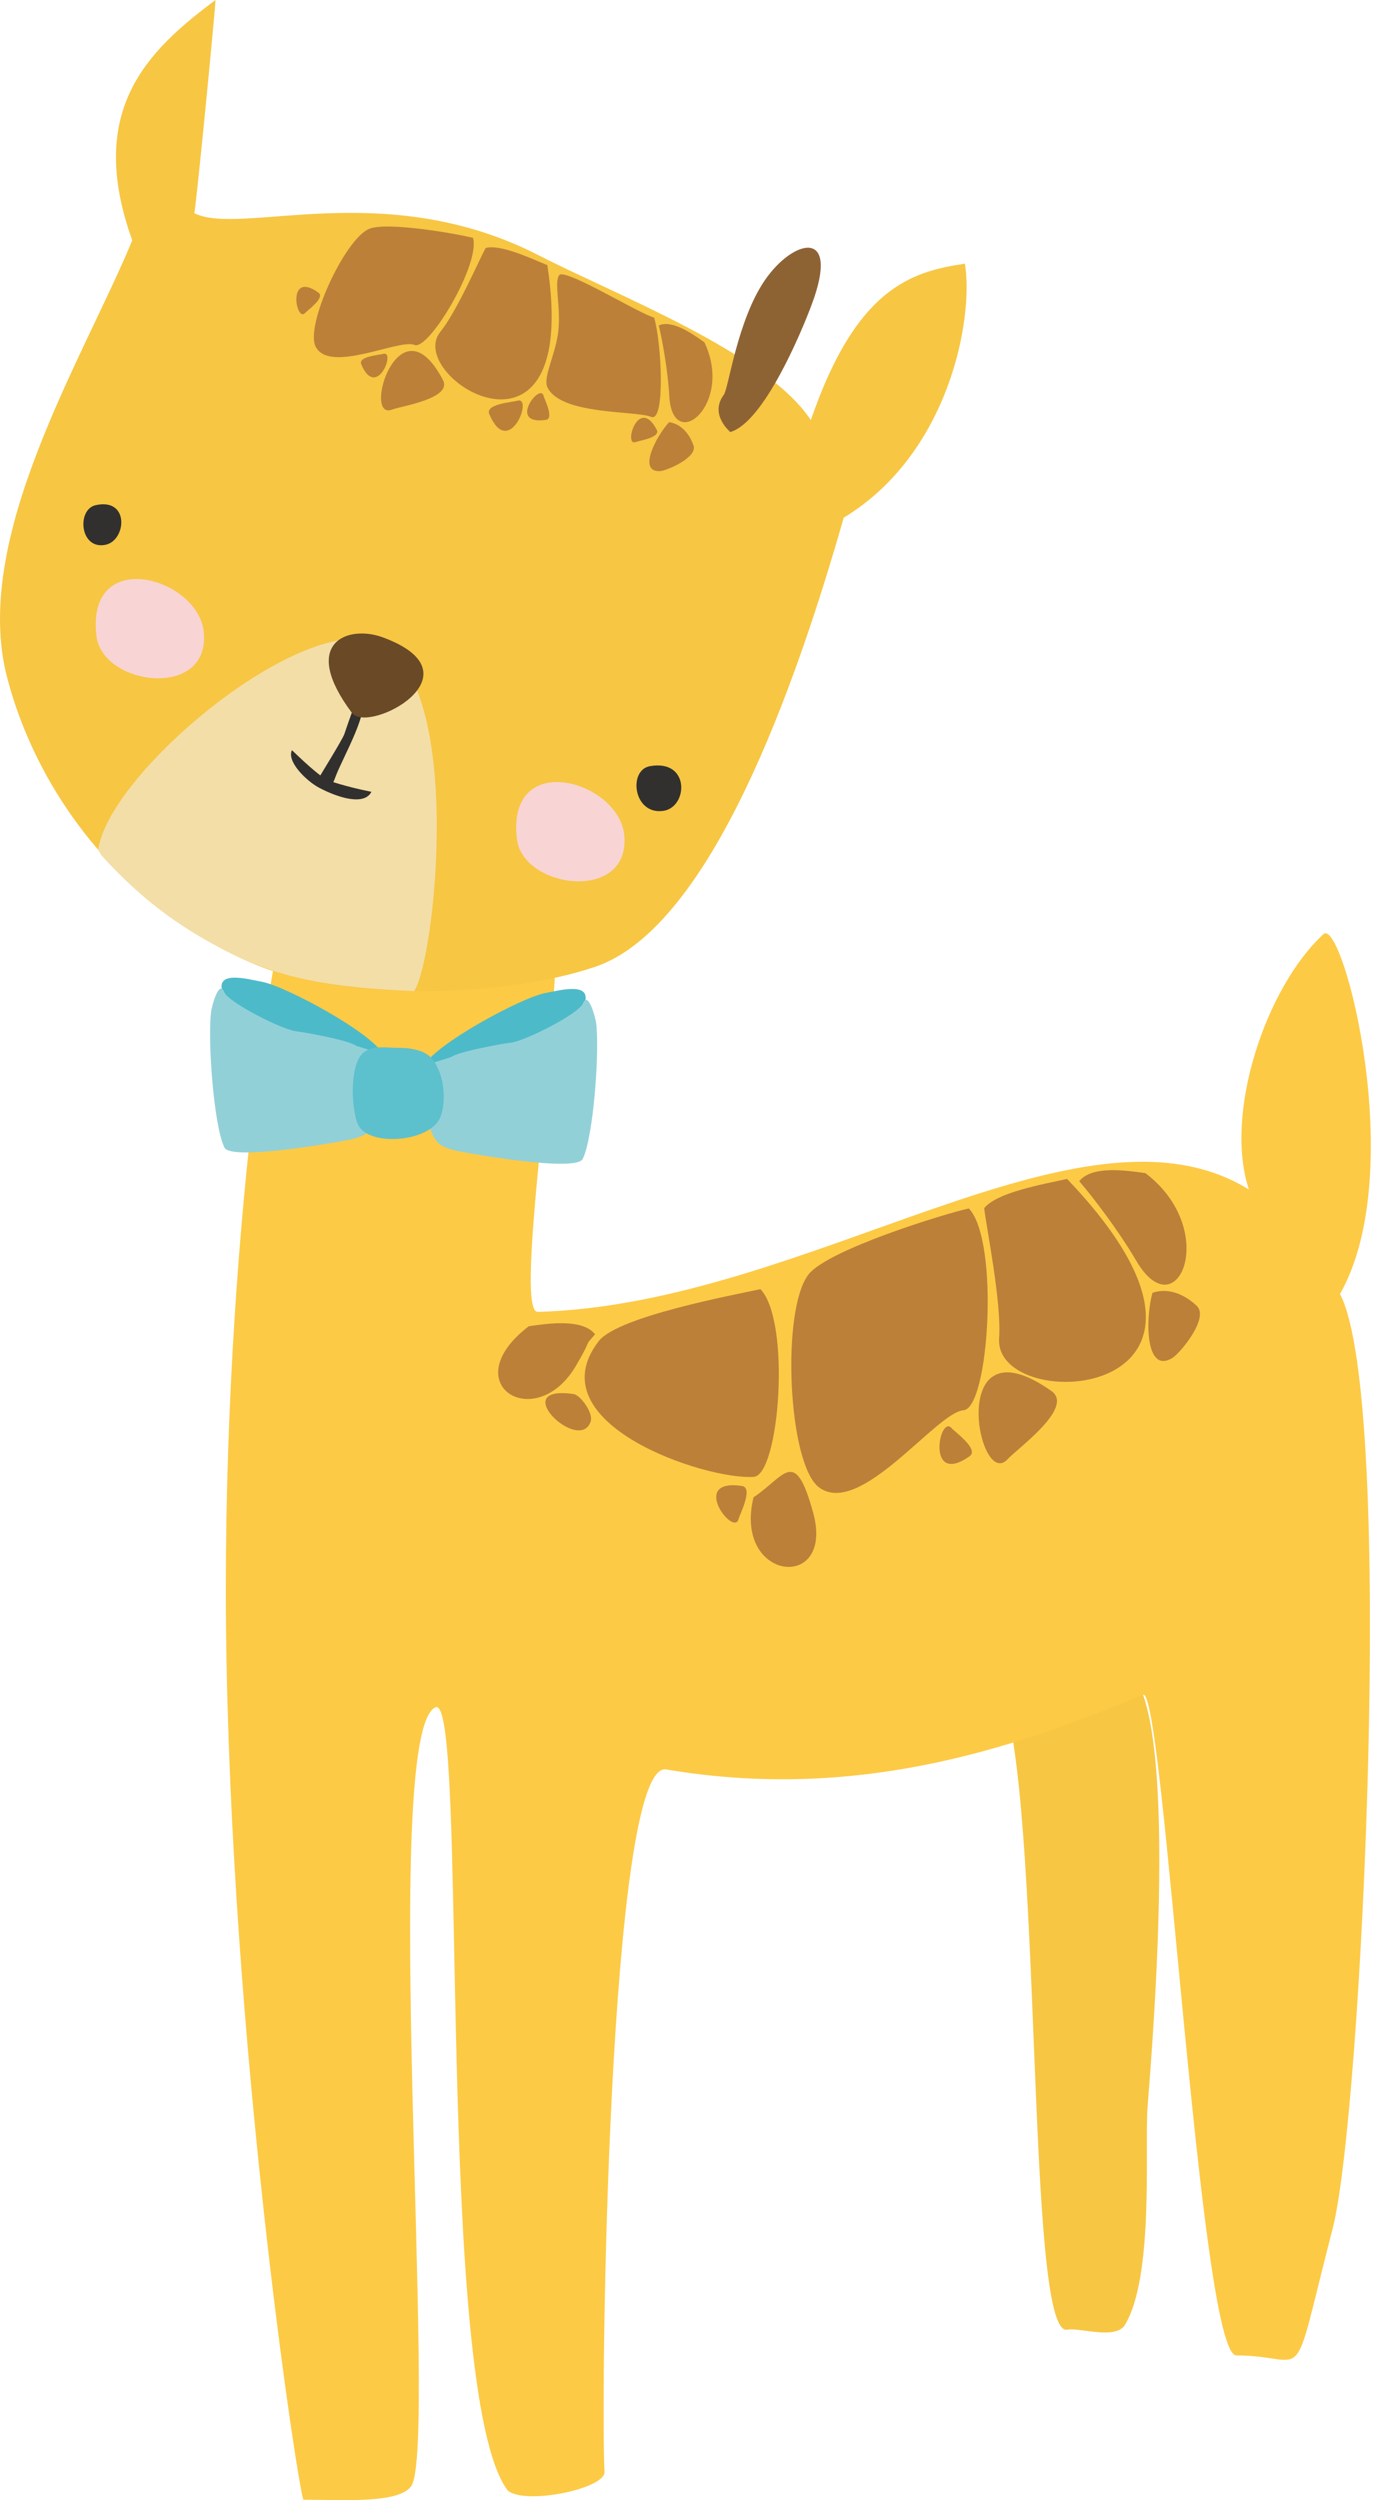 <svg width="124" height="225" viewBox="0 0 124 225" fill="none" xmlns="http://www.w3.org/2000/svg">
<path fill-rule="evenodd" clip-rule="evenodd" d="M90.059 151.841C94.007 161.505 92.272 210.469 96.12 209.659C97.182 209.435 100.482 210.62 101.32 209.202C103.954 204.746 103.059 193.211 103.344 189.543C103.784 183.892 106.621 149.989 100.621 149.989C96.237 149.989 94.149 150.739 90.059 151.841Z" fill="#F7C643"/>
<path fill-rule="evenodd" clip-rule="evenodd" d="M27.315 224.961C30.73 224.961 35.864 225.337 37.022 223.753C39.508 220.36 34.119 155.875 39.218 153.648C42.239 152.331 39.073 215.319 45.713 224.121C47.164 225.434 54.209 224.064 54.442 222.533C54.062 216.014 54.775 158.358 59.992 159.239C76.907 162.105 90.922 157.521 102.934 152.523C104.82 151.736 108.019 211.974 111.337 211.974C118.072 211.974 116.097 215.671 120.005 200.567C122.658 190.312 125.658 126.299 120.704 116.524L120.667 116.455C126.925 105.452 120.89 82.49 119.18 84.066C113.971 88.865 110.196 100.243 112.464 107.05C97.389 97.743 72.801 117.4 48.434 118.06C45.816 118.132 52.232 82.435 49.438 76.321C44.181 64.833 29.813 79.362 26.541 80.249C24.962 80.677 19.997 111.778 20.355 146.463C20.736 183.623 26.717 223.226 27.315 224.961" fill="#FDCA45"/>
<path fill-rule="evenodd" clip-rule="evenodd" d="M53.628 86.996C45.67 89.723 31.108 90.199 23.033 86.82C11.455 81.98 3.455 71.78 0.637 60.954C-2.626 48.414 7.485 32.309 11.909 21.634C7.722 9.978 13.214 4.607 19.407 -3.49588e-05C19.388 0.839 17.633 18.95 17.492 19.179C21.648 21.313 34.604 15.836 48.538 22.99C55.522 26.577 69.007 31.728 73.016 37.807C77.123 25.858 82.095 24.446 86.89 23.728C87.703 28.666 85.472 40.848 75.977 46.588C71.718 61.498 64.068 83.419 53.628 86.996" fill="#F7C643"/>
<path fill-rule="evenodd" clip-rule="evenodd" d="M59.756 72.969C57.033 73.387 56.531 69.299 58.536 68.948C62.161 68.317 61.956 72.628 59.756 72.969Z" fill="#31302F"/>
<path fill-rule="evenodd" clip-rule="evenodd" d="M9.499 49.028C7.179 49.501 6.894 45.85 8.606 45.465C11.701 44.773 11.377 48.648 9.499 49.028Z" fill="#31302F"/>
<path fill-rule="evenodd" clip-rule="evenodd" d="M56.215 75.159C56.802 81.252 47.074 80.012 46.547 75.502C45.593 67.347 55.74 70.238 56.215 75.159Z" fill="#F9D4D4"/>
<path fill-rule="evenodd" clip-rule="evenodd" d="M18.352 56.891C18.942 62.98 9.215 61.744 8.684 57.232C7.729 49.075 17.877 51.966 18.352 56.891Z" fill="#F9D4D4"/>
<path fill-rule="evenodd" clip-rule="evenodd" d="M65.759 38.882C68.751 38.039 72.142 29.975 73.105 27.384C75.698 20.433 71.435 21.529 68.914 25.163C66.392 28.782 65.614 34.933 65.184 35.518C63.842 37.334 65.78 38.874 65.759 38.882" fill="#8E6334"/>
<path fill-rule="evenodd" clip-rule="evenodd" d="M67.878 132.908C63.592 133.22 48.163 128.123 53.921 120.69C55.642 118.465 66.222 116.51 68.478 116.017C71.25 118.918 70.188 132.74 67.878 132.908" fill="#BC8039"/>
<path fill-rule="evenodd" clip-rule="evenodd" d="M86.759 126.918C84.314 127.096 77.443 136.617 73.748 133.851C70.959 131.765 70.328 117.895 72.803 114.7C74.525 112.476 84.988 109.25 87.247 108.752C90.014 111.657 89.069 126.75 86.759 126.918" fill="#BC8039"/>
<path fill-rule="evenodd" clip-rule="evenodd" d="M89.972 120.432C90.198 117.181 88.815 110.424 88.627 108.731C89.755 107.315 93.835 106.593 96.093 106.097C115.247 126.174 89.466 127.584 89.972 120.432Z" fill="#BC8039"/>
<path fill-rule="evenodd" clip-rule="evenodd" d="M102.341 113.493C100.691 110.681 98.353 107.65 97.186 106.302C98.311 104.887 101.353 105.32 103.148 105.576C109.925 110.737 106.003 119.723 102.341 113.493Z" fill="#BC8039"/>
<path fill-rule="evenodd" clip-rule="evenodd" d="M51.87 122.905C53.522 120.093 52.418 121.426 53.586 120.078C52.461 118.66 49.422 119.096 47.625 119.351C40.846 124.511 48.21 129.137 51.87 122.905Z" fill="#BC8039"/>
<path fill-rule="evenodd" clip-rule="evenodd" d="M73.221 136.115C71.573 130.152 70.704 132.848 67.857 134.748C66.003 142.334 75.216 143.32 73.221 136.115Z" fill="#BC8039"/>
<path fill-rule="evenodd" clip-rule="evenodd" d="M94.679 125.181C85.137 118.467 88.073 134.291 90.75 131.306C91.583 130.381 96.798 126.67 94.679 125.181Z" fill="#BC8039"/>
<path fill-rule="evenodd" clip-rule="evenodd" d="M107.762 117.512C106.094 115.951 104.539 116.065 103.778 116.352C103.158 118.548 103.079 123.722 105.579 122.208C106.237 121.807 108.937 118.61 107.762 117.512Z" fill="#BC8039"/>
<path fill-rule="evenodd" clip-rule="evenodd" d="M87.312 131.055C83.364 133.832 84.578 127.284 85.686 128.518C86.032 128.901 88.188 130.435 87.312 131.055Z" fill="#BC8039"/>
<path fill-rule="evenodd" clip-rule="evenodd" d="M51.657 125.458C45.574 124.577 52.191 130.896 53.192 127.925C53.448 127.162 52.265 125.545 51.657 125.458Z" fill="#BC8039"/>
<path fill-rule="evenodd" clip-rule="evenodd" d="M66.805 133.727C62.029 133.032 66.073 138.325 66.503 136.721C66.637 136.226 67.867 133.878 66.805 133.727Z" fill="#BC8039"/>
<path fill-rule="evenodd" clip-rule="evenodd" d="M37.319 31.041C35.96 30.462 29.637 33.68 28.415 31.176C27.493 29.284 30.979 21.655 33.188 20.619C34.73 19.899 41.245 21.055 42.597 21.41C43.282 23.735 38.609 31.587 37.319 31.041" fill="#BC8039"/>
<path fill-rule="evenodd" clip-rule="evenodd" d="M39.649 29.872C41.145 28.023 43.133 23.412 43.73 22.323C44.991 21.948 47.733 23.218 49.288 23.863C52.352 43.845 36.365 33.938 39.649 29.872Z" fill="#BC8039"/>
<path fill-rule="evenodd" clip-rule="evenodd" d="M60.273 35.667C60.137 33.295 59.632 30.552 59.324 29.29C60.525 28.747 62.351 30.041 63.429 30.802C66.106 36.403 60.571 40.923 60.273 35.667" fill="#BC8039"/>
<path fill-rule="evenodd" clip-rule="evenodd" d="M39.886 34.197C35.937 26.669 32.575 37.904 35.304 36.862C36.148 36.537 40.765 35.867 39.886 34.197Z" fill="#BC8039"/>
<path fill-rule="evenodd" clip-rule="evenodd" d="M62.448 40.075C61.888 38.508 60.838 38.062 60.252 37.997C59.12 39.215 57.346 42.542 59.471 42.393C60.031 42.352 62.843 41.181 62.448 40.075" fill="#BC8039"/>
<path fill-rule="evenodd" clip-rule="evenodd" d="M59.139 38.678C57.505 35.564 56.114 40.212 57.243 39.781C57.594 39.647 59.504 39.37 59.139 38.678Z" fill="#BC8039"/>
<path fill-rule="evenodd" clip-rule="evenodd" d="M28.669 26.329C25.802 24.287 26.662 29.063 27.472 28.167C27.727 27.89 29.306 26.78 28.669 26.329Z" fill="#BC8039"/>
<path fill-rule="evenodd" clip-rule="evenodd" d="M58.634 37.516C57.273 36.939 50.527 37.375 49.305 34.869C48.86 33.955 50.051 31.883 50.278 29.793C50.524 27.543 49.842 25.281 50.394 24.725C51.19 24.293 57.554 28.226 58.903 28.581C59.591 30.907 59.922 38.064 58.634 37.516Z" fill="#BC8039"/>
<path fill-rule="evenodd" clip-rule="evenodd" d="M49.151 37.79C45.667 38.276 48.634 34.435 48.942 35.605C49.037 35.967 49.926 37.683 49.151 37.79Z" fill="#BC8039"/>
<path fill-rule="evenodd" clip-rule="evenodd" d="M32.532 32.791C33.907 36.028 35.674 31.509 34.514 31.846C34.151 31.951 32.226 32.071 32.532 32.791Z" fill="#BC8039"/>
<path fill-rule="evenodd" clip-rule="evenodd" d="M44.062 37.27C45.819 41.407 48.075 35.632 46.59 36.064C46.133 36.2 43.671 36.352 44.062 37.27Z" fill="#BC8039"/>
<path fill-rule="evenodd" clip-rule="evenodd" d="M8.847 76.48C9.683 70.184 24.367 57.371 32.203 57.473C42.248 57.605 39.37 86.165 37.288 89.194C29.507 88.872 25.122 88.02 20.453 85.626C17.114 83.915 13.438 81.715 9.118 76.968L8.847 76.48" fill="#F3DEA7"/>
<path fill-rule="evenodd" clip-rule="evenodd" d="M30.208 69.921C29.799 71.058 29.758 70.506 28.701 70.041C28.672 70.031 30.835 66.58 31.015 66.049C31.122 65.743 32.111 62.709 32.334 62.825C33.616 63.481 30.804 68.261 30.208 69.921" fill="#31302F"/>
<path fill-rule="evenodd" clip-rule="evenodd" d="M28.692 70.868C27.631 70.296 25.804 68.565 26.287 67.513C26.296 67.492 28.332 69.549 29.453 70.192C29.53 70.234 31.053 70.782 33.446 71.259C32.803 72.533 30.419 71.793 28.692 70.868" fill="#31302F"/>
<path fill-rule="evenodd" clip-rule="evenodd" d="M34.473 57.359C31.32 56.196 26.959 57.836 31.694 64.159C33.146 66.105 43.501 60.689 34.473 57.359Z" fill="#694926"/>
<path fill-rule="evenodd" clip-rule="evenodd" d="M38.121 96.009C39.033 94.028 46.993 89.754 49.117 89.366C50.372 89.14 53.456 88.263 52.588 90.453C51.577 93.009 43.828 94.332 41.204 95.236C40.908 95.337 38.075 96.11 38.121 96.009" fill="#4CBAC9"/>
<path fill-rule="evenodd" clip-rule="evenodd" d="M38.121 96.009C38.003 97.373 38.083 100.016 38.577 101.211C39.189 102.685 39.256 103.206 41.478 103.638C42.853 103.903 51.881 105.485 52.478 104.292C53.44 102.356 54.014 94.53 53.677 92.022C53.624 91.638 52.977 89.107 52.491 90.308C52.114 91.241 47.299 93.674 46.029 93.829C45.072 93.941 41.27 94.648 40.635 95.124C40.575 95.171 38.139 95.854 38.121 96.009" fill="#92D0D8"/>
<path fill-rule="evenodd" clip-rule="evenodd" d="M34.565 94.988C33.659 93.011 25.695 88.735 23.575 88.352C22.318 88.123 19.233 87.244 20.102 89.432C21.113 91.989 28.86 93.313 31.488 94.22C31.78 94.32 34.614 95.091 34.565 94.988" fill="#4CBAC9"/>
<path fill-rule="evenodd" clip-rule="evenodd" d="M34.566 94.988C34.686 96.354 34.608 99.001 34.114 100.196C33.503 101.666 33.433 102.187 31.21 102.617C29.838 102.884 20.808 104.468 20.211 103.275C19.247 101.341 18.677 93.511 19.016 91.003C19.065 90.617 19.712 88.088 20.198 89.289C20.579 90.224 25.39 92.657 26.662 92.81C27.619 92.924 31.421 93.627 32.056 94.107C32.116 94.152 34.554 94.835 34.566 94.988Z" fill="#92D0D8"/>
<path fill-rule="evenodd" clip-rule="evenodd" d="M39.672 100.49C40.226 99.005 39.992 96.6 38.917 95.293C38.249 94.483 36.926 94.301 35.904 94.301C34.815 94.301 33.526 94.041 32.716 94.737C31.447 95.823 31.63 99.785 32.222 101.176C33.101 103.229 38.803 102.83 39.672 100.49" fill="#5DC0CD"/>
</svg>
